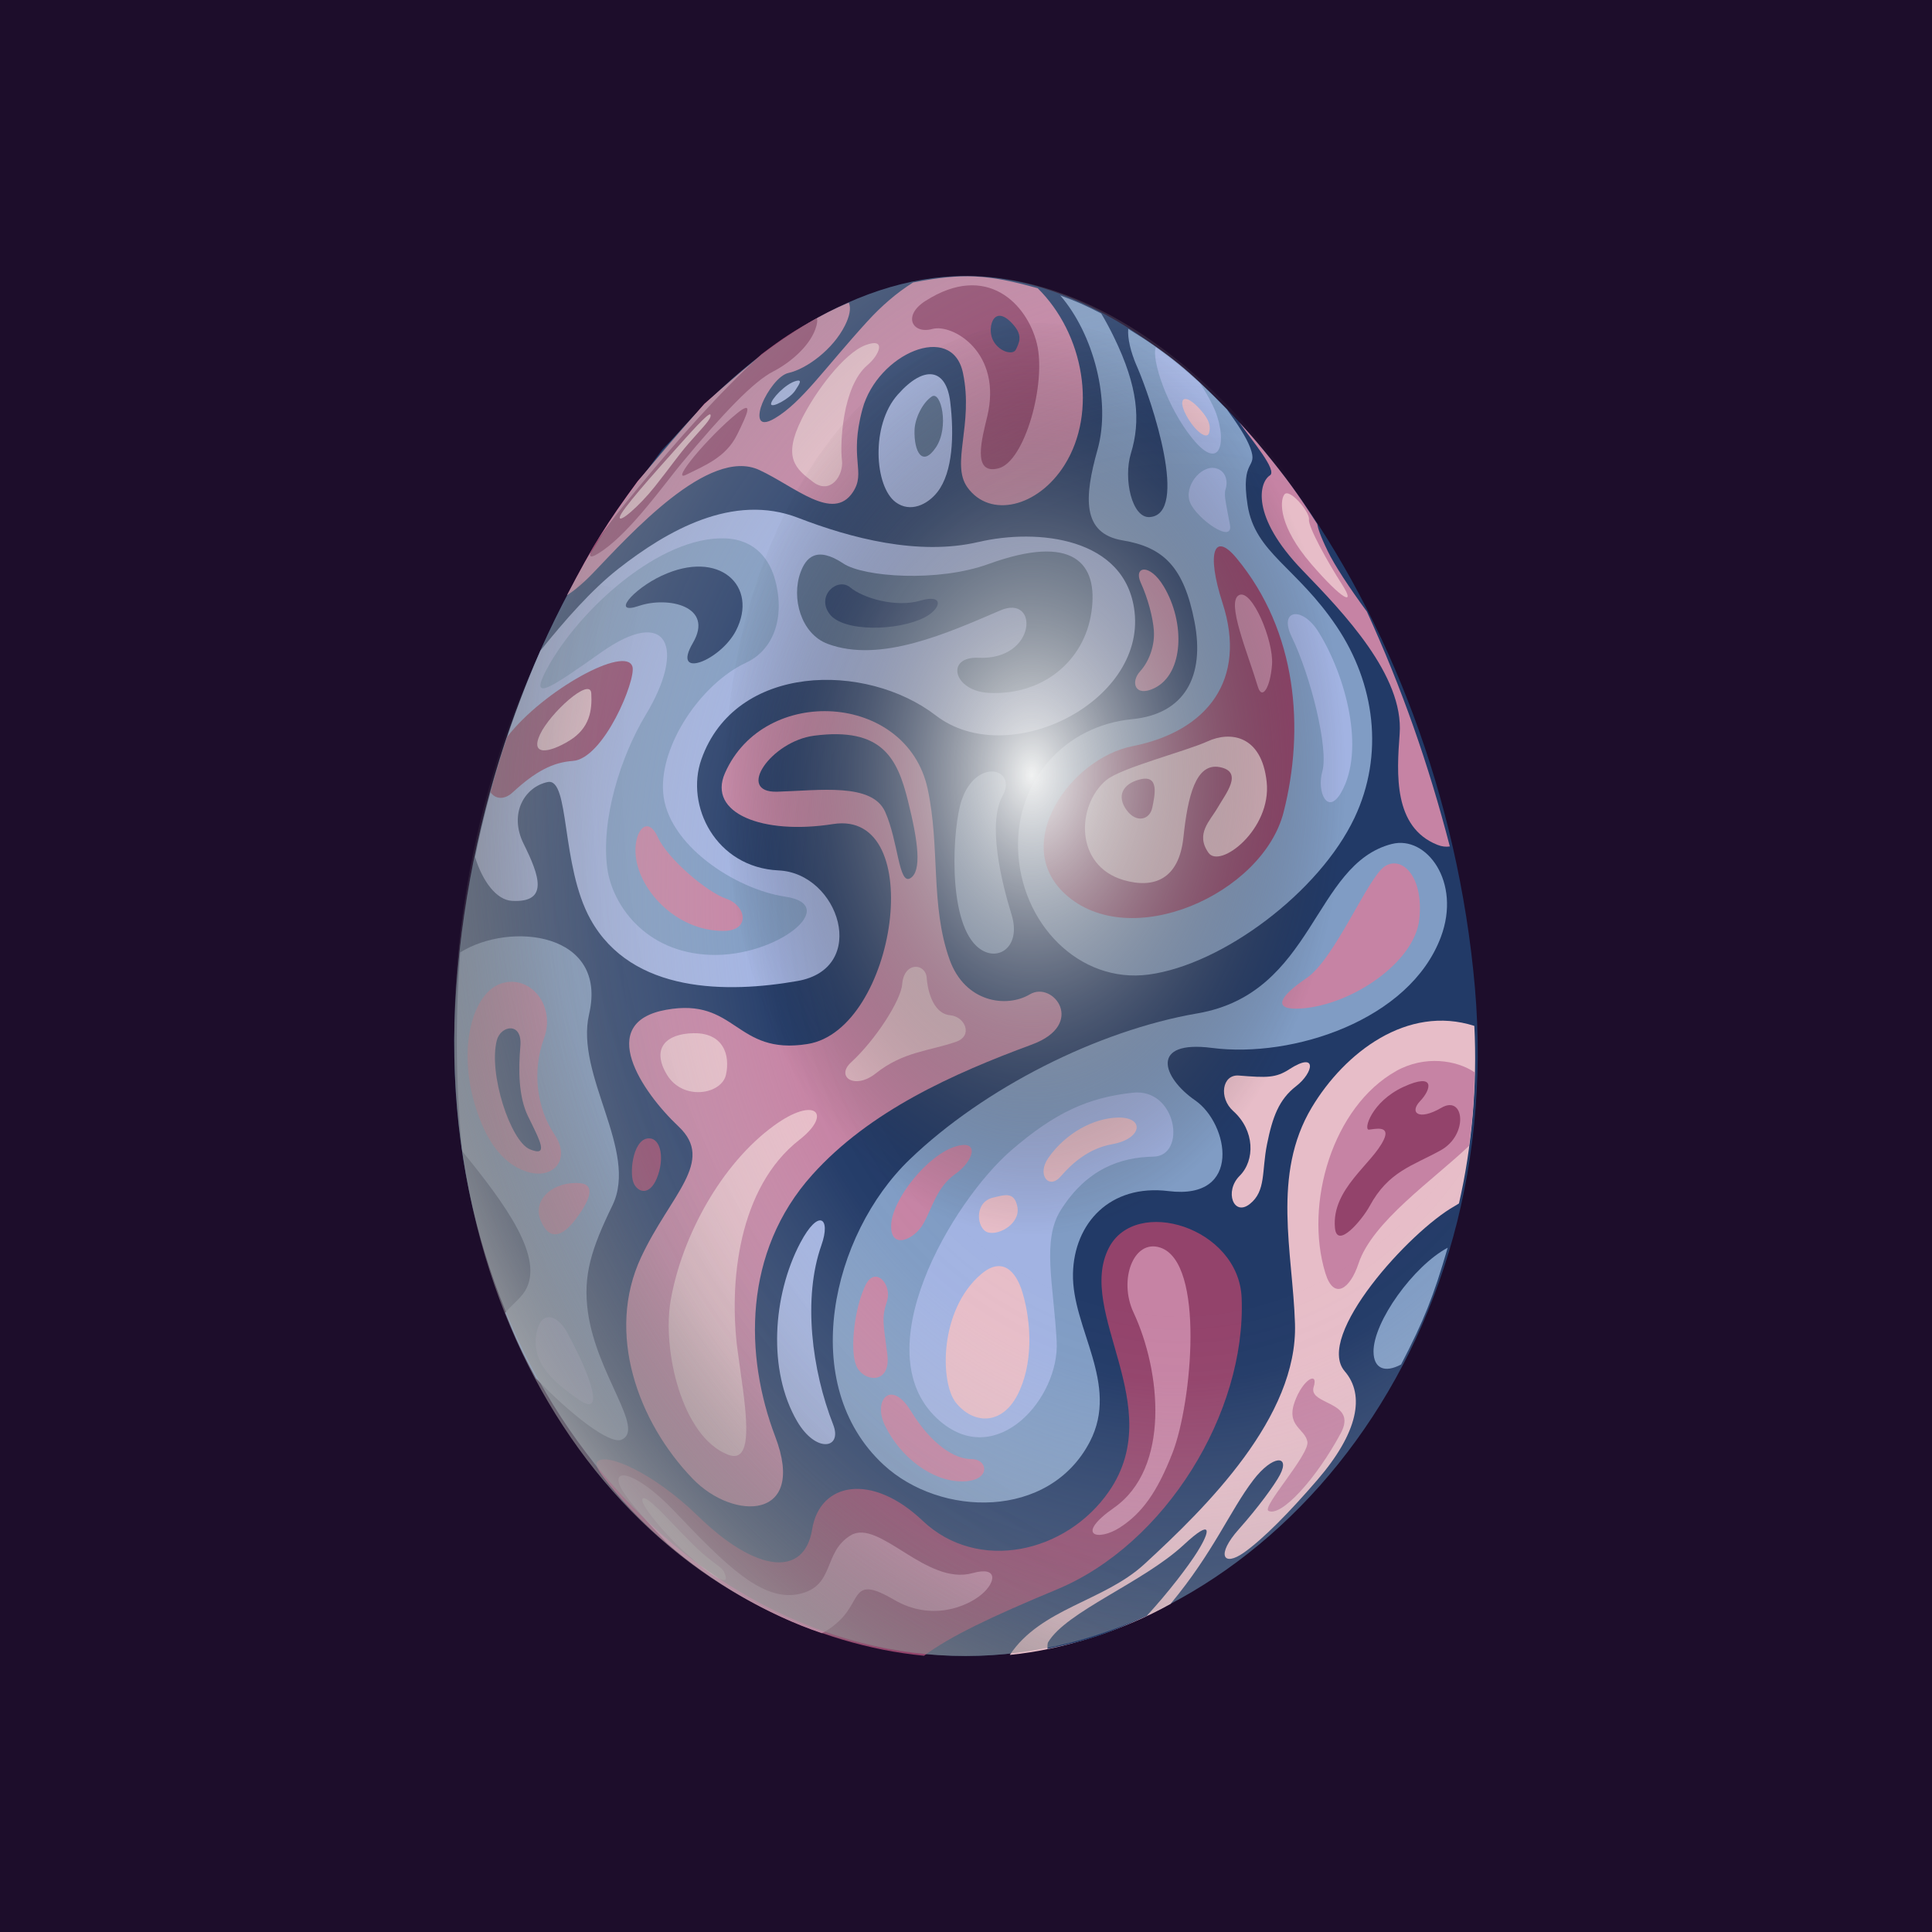 <?xml version="1.0" encoding="UTF-8"?>
<svg xmlns="http://www.w3.org/2000/svg" xmlns:xlink="http://www.w3.org/1999/xlink" viewBox="0 0 700 700">
  <defs>
    <style>
      .cls-1 {
        fill: #e7bdc8;
      }

      .cls-1, .cls-2, .cls-3, .cls-4, .cls-5, .cls-6, .cls-7, .cls-8, .cls-9, .cls-10, .cls-11, .cls-12 {
        stroke-width: 0px;
      }

      .cls-2 {
        fill: none;
      }

      .cls-3 {
        fill: #c683a4;
      }

      .cls-4 {
        fill: #809cc4;
      }

      .cls-5 {
        fill: #4f678a;
      }

      .cls-6 {
        fill: url(#_Безымянный_градиент_16);
      }

      .cls-6, .cls-12 {
        mix-blend-mode: screen;
      }

      .cls-7 {
        fill: #1d0d2b;
      }

      .cls-8 {
        fill: #a2b3e2;
      }

      .cls-9 {
        fill: url(#_Безымянный_градиент_140);
        mix-blend-mode: multiply;
      }

      .cls-13 {
        isolation: isolate;
      }

      .cls-10 {
        fill: #223a67;
      }

      .cls-11 {
        fill: #93436b;
      }

      .cls-12 {
        fill: url(#_Безымянный_градиент_139);
      }
    </style>
    <radialGradient id="_Безымянный_градиент_140" data-name="Безымянный градиент 140" cx="680.66" cy="522.09" fx="680.66" fy="522.09" r="320.28" gradientTransform="translate(-321.6 -353.8) scale(1.1 1.3)" gradientUnits="userSpaceOnUse">
      <stop offset=".36" stop-color="#f1f2f2" stop-opacity="0"/>
      <stop offset=".42" stop-color="rgba(220, 221, 222, .15)" stop-opacity=".15"/>
      <stop offset=".59" stop-color="rgba(172, 173, 175, .52)" stop-opacity=".52"/>
      <stop offset=".74" stop-color="rgba(137, 138, 141, .78)" stop-opacity=".78"/>
      <stop offset=".87" stop-color="rgba(116, 117, 120, .94)" stop-opacity=".94"/>
      <stop offset=".97" stop-color="#6d6e71"/>
    </radialGradient>
    <radialGradient id="_Безымянный_градиент_16" data-name="Безымянный градиент 16" cx="521.33" cy="313.39" fx="521.33" fy="313.39" r="424.94" gradientTransform="translate(0 -42.21) scale(1 1.03)" gradientUnits="userSpaceOnUse">
      <stop offset=".68" stop-color="#221e1f" stop-opacity="0"/>
      <stop offset=".71" stop-color="rgba(46, 42, 43, .06)" stop-opacity=".06"/>
      <stop offset=".77" stop-color="rgba(79, 76, 77, .23)" stop-opacity=".23"/>
      <stop offset=".86" stop-color="rgba(133, 132, 133, .51)" stop-opacity=".51"/>
      <stop offset=".97" stop-color="rgba(206, 206, 207, .88)" stop-opacity=".88"/>
      <stop offset="1" stop-color="#e6e7e8"/>
    </radialGradient>
    <radialGradient id="_Безымянный_градиент_139" data-name="Безымянный градиент 139" cx="741.02" cy="864.27" fx="741.02" fy="864.27" r="106.23" gradientTransform="translate(-419.06 -1076.07) scale(1.07 1.57)" gradientUnits="userSpaceOnUse">
      <stop offset="0" stop-color="#f1f2f2"/>
      <stop offset="1" stop-color="#221e1f" stop-opacity="0"/>
    </radialGradient>
  </defs>
  <g class="cls-13">
    <g id="_Слой_2" data-name="Слой 2">
      <g id="_Слой_3" data-name="Слой 3">
        <g>
          <rect class="cls-7" width="700" height="700"/>
          <g>
            <g>
              <path class="cls-10" d="M534.38,357.73c12.01,137.55-82.62,242.27-184.53,242.27s-194.58-104.56-184.53-242.27c10.35-141.75,101.75-257.73,184.53-257.73s172.45,119.42,184.53,257.73Z"/>
              <g>
                <g>
                  <path class="cls-10" d="M473.3,543.1c-78.15,72.44-169.17,73.18-247.54.85-92.61-113.08-69.59-269.55,14.19-381.08,73.38-76.98,145.03-77.74,218.04.49,83.35,111.09,109.21,267.39,15.3,379.74Z"/>
                  <path class="cls-1" d="M454.05,536.31c7.11-9.31,13.44-9.14,9.74-2.02-1.92,3.7-8.12,12.13-14.91,19.74-8.39,9.4-5.69,13.82,1.85,8.48,6.97-4.93,16.44-14.57,26.53-26.26,14.83-17.19,17.39-30.81,9.96-39.42-10.96-12.71,23.5-50.68,39.84-59.85.53-.3,1.04-.63,1.55-.95,4.72-20.4,6.66-43.44,5.57-64.33-24.32-7.78-46.97,9.67-58.87,29.5-14.66,24.44-6.91,52.57-6.11,78.43,1.04,33.77-32.09,66.43-54.6,87.11-14.68,13.49-37.39,15.92-48.72,32.86,19.37-1.87,41.26-8.94,58.21-18.46,15.61-18.74,21.58-33.86,29.96-44.82Z"/>
                  <path class="cls-8" d="M354.52,196.37c-21.76,5.12-46.53-1.47-65.31-8.74-23.72-9.18-47.67,4.78-65.08,18.38-9.79,7.65-19.73,19.04-28.31,29.72-10.55,23.99-18.47,49.12-23.7,74.8,2.78,8.98,7.83,15.57,13.39,15.87,13.61.73,9.78-9.42,4.22-20.65-5.56-11.23.59-20.73,8.7-22.4,8.11-1.68,4.68,30.33,15.55,49.8,14.99,26.86,49.62,26.75,75,22.28,26.03-4.59,15.1-39.03-6.85-40.06-22.83-1.07-33.92-23.48-28-40.25,12.29-34.86,59.62-35.37,84.93-15.9,26,20,75.79-4.54,72.01-37.55-3.1-27.09-35.32-30.28-56.54-25.29Z"/>
                  <path class="cls-4" d="M220.06,314.77c1.73,12.57,13.32,30.35,37.39,31.2,24.07.86,47.53-18.08,26.99-21.11-17.89-2.65-42.81-18.76-44.18-37.83-1.24-17.3,13.98-39.47,30.11-46.95,9.54-4.43,14.19-15.79,10.54-29.72-1.89-7.23-6.94-14.87-18.16-15.29-23.58-.87-52.73,25.61-64.34,46.81-7.1,12.98.56,7.81,19.31-5.45,24.49-17.31,30.78-1.49,16.27,22.51-9.01,14.91-16.4,37.98-13.94,55.82Z"/>
                  <path class="cls-5" d="M305.59,204.19c7.32,4.85,34.11,6.86,52.55.17,30.64-11.12,39.92-.46,37.3,17.44-2.61,17.9-17.83,30.21-37.1,29.25-12.98-.64-15.96-13.28-3.74-12.73,21.04.95,21.93-23.18,7.87-17.17-19.04,8.15-43.46,19.27-62.59,12.13-9.68-3.62-13.2-16.58-9.87-25.81,1.93-5.36,5.74-9.81,15.58-3.29Z"/>
                  <path class="cls-4" d="M504.34,305.77c-28.62,7.27-28.01,54.09-70.46,61.39-36.15,6.21-77.41,27.09-104.28,52.93-28.28,27.18-40.87,81.53-9.49,110.6,20.58,19.06,60.04,19.95,74.75-8.3,10.95-21.03-6.53-41.1-6.1-60.95.39-18.19,13.38-32.51,34.65-29.88,26.97,3.33,21.74-24.48,9.65-32.85-12.09-8.36-16.51-21.94,6.04-19.03,29.27,3.78,71.67-10.02,82.96-40.19,7.47-19.95-5.22-36.88-17.72-33.71Z"/>
                  <path class="cls-3" d="M336.08,285.71c4.61,21.07.92,42.34,8,62.03,5.57,15.49,20.6,17.56,29.05,12.53,8.45-5.04,20.56,10.86.76,18.18-28.57,10.56-58.8,24.05-79.6,47.21-25.14,27.99-24.57,65.54-13.41,94.83,11.54,30.27-15.01,30.7-29.86,15.33-19.92-20.61-31.56-52.84-18.76-80.25,10.61-22.73,27.03-34.75,13.6-47.42-13.44-12.67-30.15-37.65-4.53-42.28,25.62-4.64,24.95,16.62,51.29,12.39,32.15-5.16,43.77-85.14,9.21-79.69-25.5,4.02-45.54-3.92-39.17-18.44,14.16-32.28,65.81-29.23,73.43,5.59Z"/>
                  <path class="cls-11" d="M449.87,470.29c-1.01-25.61-38.51-37.11-48.16-18.07-11.84,23.35,21.48,57.07.13,88.08-15.45,22.45-47.57,29.67-67.58,10.67-18.36-17.43-37.22-14.03-40.01,3.16-2.79,17.18-19.87,16.11-41.53-5-15.76-15.36-33.48-23.3-36.41-19.38-1.25,1.66,3.9,7.86,12.27,17.14,27.4,29.06,66.39,49.17,106.2,53.02,9.46-7.03,24.13-14.03,48.22-24.06,39.27-16.36,68.51-63.94,66.87-105.55Z"/>
                  <path class="cls-4" d="M190.27,467.66c-1.76,2.96-5.15,5.32-7.19,8.01,3.97,9.85,6.2,14.6,11.09,23.69,12.48,13.02,26.68,24.09,31.01,22.27,8.74-3.68-8.91-23.37-12.14-46.03-1.93-13.53,1.27-23.22,8.86-38.87,9.56-19.73-13.6-47.14-8.46-69.27,6.9-29.72-28.69-33.71-46.71-22.37-1.79,25.16-1.66,46.94.75,72.02,16.12,19.75,29.82,38.78,22.8,50.56Z"/>
                  <path class="cls-4" d="M411.95,132.78c5.59,12.88,18.96,53.61,4.59,54.57-6.43.43-9.6-13.87-6.79-23.08,3.6-11.77,2.64-24.12-6.19-42.21-1.38-2.83-2.9-5.68-4.57-8.48-5.88-3.03-8.86-4.34-14.84-6.52,12.04,13.88,18.47,38.25,13.51,55.84-4.85,17.23-5.76,30.41,9.1,32.89,14.87,2.48,22.2,9.69,26.03,29.47,3.83,19.78-3.57,33.46-22.6,35.31-24.32,2.36-42,22.08-41.33,46.87.73,27.06,22.17,49.05,47.39,45.65,26.75-3.61,61.75-29.86,74.5-56.76,10.83-22.85,7.43-48.65-6.41-69.27-14.56-21.69-29.63-26.71-32.32-44.08-2.69-17.37,3.97-12.67.99-20.68-1.46-3.93-4.71-8.77-8.51-14.03-13.61-13.99-20.85-19.96-35.72-29.14-.28,3.35.8,8.24,3.15,13.64Z"/>
                  <path class="cls-3" d="M314.32,116.38c-15.83,17.38-23.76,29.33-33.55,35.16-6.79,4.04-6.17-1.56-4.55-5.48,1.75-4.25,5.86-10.14,9.45-10.93,6.48-1.44,16.05-8.39,20.47-17.19,1.59-3.17,2.35-6.31,1.38-8.28-20.36,8.51-36.06,22.26-52.35,36.68-8.44,9.54-16.62,19.21-24.18,28.07-11.08,15.05-16.28,23.39-25.56,41.25,2.5-1.57,5.74-4.2,9.28-7.88,13.54-14.08,42.03-45.98,60.38-37.5,12.94,5.98,26.7,18.99,33.94,8.01,4.83-7.32-1.5-11.8,3.46-30.09,5.42-19.97,32.46-31.82,36.4-13.11,3.94,18.71-4.51,32.96,1.62,41.49,8.14,11.31,25.52,7.28,35.18-8.08,12.05-19.16,7.06-47.52-9.71-64.06-18.11-5.1-27.26-5.56-45.16-2.08-5.92,3.69-11.58,8.62-16.51,14.04Z"/>
                  <path class="cls-3" d="M323.94,579.63c13.59,7.93,26.48,2.47,31.72-1.96,5.24-4.42,6.02-10.3-3.24-7.71-16.77,4.7-33.94-19.83-44.17-13.69-10.23,6.14-5.54,18.39-18.72,21.27-13.26,2.89-26.65-10.47-45.07-29.88-14.29-15.06-24.33-16.5-18.88-7.52,2.51,4.14,9.03,11.35,16.21,19.04,15.45,13.68,36.39,26.03,56.01,32.55,2.27-1.11,4.54-2.74,6.83-5.03,7.44-7.43,4.19-15.9,19.31-7.08Z"/>
                  <path class="cls-3" d="M424.88,526.26c6.92-17.88,11.81-68.91-4.52-74.24-9.7-3.16-15.16,11.76-9.67,23.5,9.99,21.35,13.37,56.43-7.04,70.75-14.51,10.17-5.78,12.29,2.15,7.15,7.93-5.14,13.48-12.71,19.08-27.16Z"/>
                  <path class="cls-3" d="M471.4,365.4c18.41-1.23,41.18-16.79,42.84-32.32,1.66-15.52-6.27-23.13-12.44-19.24-6.16,3.89-18.09,33.59-28.48,40.6-10.39,7.01-12.16,11.65-1.92,10.96Z"/>
                  <path class="cls-8" d="M366.46,416.73c-21.25,18.33-54.67,74.13-25.57,98.43,20.5,17.12,43.09-8.69,41.96-29.23-1.15-20.89-5.41-36.55,1.48-47.48,9.41-14.92,21.61-19.16,33.57-19.38,12.16-.22,8.52-24.93-7.51-23.16-16.03,1.76-28,7.08-43.93,20.82Z"/>
                  <path class="cls-3" d="M505.82,388.08c-22.93,12.87-33.37,48.01-25.6,73.24,3.03,9.83,8.91,5.81,11.99-3.5,5.05-15.28,27.24-30.39,40.03-42.65,1.36-10.42,1.78-15.76,2.06-26.64-6.51-4.43-18.1-6.29-28.48-.46Z"/>
                  <path class="cls-11" d="M229.14,241.55c-2.31-7.88-32.26,8.44-45.37,25.43-2.63,7.87-3.84,11.89-6.06,20.04,1.68,2.53,5,2.9,8.02.1,8.3-7.68,14.67-10.93,21.76-11.41,11.32-.77,23.03-29.5,21.66-34.16Z"/>
                  <path class="cls-3" d="M480.95,199.44c-2.62-5.38-3.38-7.92-3.7-9.6-7.29-11.31-11.17-16.64-19.25-26.46-3.55-4.31-5.36-6.4-9.03-10.39,4.42,6.35,13.99,17.47,11.14,19.26-3.78,2.38-7.25,14.65,11.82,34.4,14.81,15.34,36.76,38.11,35.19,59.27-1.08,14.51-2.3,33.74,13.6,40.15,1.69.68,3.21.83,4.58.61-7.71-29.75-17.28-57.13-30.05-85.08-6.34-8.65-11.6-16.58-14.31-22.14Z"/>
                  <path class="cls-8" d="M324.53,181.96c-7.65-5.63-9.14-27.81.7-38.94,9.84-11.13,17.62-9.36,19.06,2.61,1.44,11.97.97,25.42-4.62,32.61-3.56,4.58-9.82,7.64-15.15,3.72Z"/>
                  <path class="cls-1" d="M465.29,179.23c-1.73,2.58-1.73,11.72,9.73,25.03,11.46,13.32,16.39,15.51,11.21,7.48-5.17-8.03-12.32-20.88-11.97-23.57.35-2.69-7.19-11.6-8.97-8.94Z"/>
                  <path class="cls-4" d="M497.66,489.82c.06,5.88,3.94,7.79,9.98,4.56,8.2-15.82,11.67-24.34,16.89-42.31-12.35,6.58-26.99,26.83-26.88,37.76Z"/>
                  <path class="cls-8" d="M418.78,125.83c-1.68,4.34,4.09,21.78,13.24,33.03,11,13.53,12.87-.8,7.34-12.06-1.4-2.86-2.95-5.48-4.53-7.89-6.29-5.71-9.51-8.34-16.05-13.08Z"/>
                  <path class="cls-11" d="M231.82,175.97c-16.39,19.77-23.61,30.74-13.15,23.3,10.45-7.44,22.12-23.99,28.32-31.46,15.05-18.12,26.04-29.56,33.05-33.16,5.87-3.02,13-8.82,15.36-15.34.73-2.02.84-3.28.55-4-8.1,4.43-12.12,7.04-19.99,12.97-15.87,14.47-30.5,31.26-44.13,47.69Z"/>
                  <path class="cls-11" d="M442.96,218.53c8.97,27.69-5.39,46.42-32.65,51.83-22.57,4.48-44.12,35.37-24.47,53.49,23.46,21.63,71.67.09,79.23-29.58,7.66-30.08,5.02-65.48-17.09-92.09-8.03-9.67-11.01-2.14-5.02,16.35Z"/>
                  <path class="cls-3" d="M475.97,502.49c-2.13,6.71,16.17,4.96,9.81,16.8-8.81,16.41-21.5,30.37-26.16,28.15-2.69-1.28,14.98-20.48,14.07-25.13-.92-4.66-7.69-5.68-4.66-14.24,3.04-8.56,8.76-11.29,6.94-5.58Z"/>
                  <path class="cls-11" d="M501.38,412.91c-4.07,8.78-18.96,17.77-17.71,31.92.72,8.13,9.96-3.02,12.54-7.78,6.88-12.72,15.61-14.62,25.78-20.27,10.17-5.64,8.57-20.26.24-15.41-8.33,4.86-11.67,1.73-7.68-2.44,3.99-4.16,5.7-10.5-5.98-5.16-11.68,5.34-14.67,15.72-12.57,15.52,2.1-.2,7.84-1.68,5.39,3.62Z"/>
                  <path class="cls-1" d="M243.01,471.06c-3.17,18.1,4.07,49.61,20.81,56.02,10.3,3.94,6.03-18.51,3.48-37.33-3.42-25.27.34-59.59,22.32-76.76,12.16-9.5,5.78-16.06-9.2-5.15-19.18,13.97-33.36,40.14-37.41,63.23Z"/>
                  <path class="cls-1" d="M251.23,374.35c-9.91.19-15.35,5.48-9.58,15.05,5.78,9.57,19.82,7.16,21.39-.02,1.57-7.18-.97-15.24-11.82-15.03Z"/>
                  <path class="cls-10" d="M294.93,266.56c-15.47,2.02-28.61,20.74-13.29,20.29,15.32-.45,34.33-3.33,39.08,7.31,4.75,10.63,4.89,26.57,9.1,24.04,4.21-2.53,2.89-13.09-.85-28.05-3.79-15.2-9.19-26.84-34.04-23.59Z"/>
                  <path class="cls-4" d="M348.41,289.96c-3.24,9.57-5.28,42.86,5.42,52.84,6.97,6.5,16.45.76,12.68-11.42-3.77-12.18-8.76-33.06-3.25-43.02,5.51-9.97-9.54-14.05-14.85,1.6Z"/>
                  <path class="cls-10" d="M239.78,208.57c-10.57,4.95-18.55,14.45-8.22,10.94,10.33-3.51,27.34.04,19.47,13.47-7.87,13.43,10.01,6.43,15.64-4.52,8.24-16.05-5.98-29.67-26.88-19.88Z"/>
                  <path class="cls-3" d="M172.44,401.5c-6.97-21.87-1.12-42.04,9.36-45.23,10.48-3.19,19.66,8.2,15.29,19.99-4.37,11.79-2.58,25.31,3.74,34.66,6.32,9.34-.54,16.71-10.07,13.57-9.53-3.14-14.97-12.48-18.32-22.99Z"/>
                  <path class="cls-8" d="M205.56,482.9c8.53,15.71,13.8,30.87,4.21,24.26-9.59-6.61-16.75-13.26-15.56-22.98,1.19-9.72,7.53-8.33,11.35-1.29Z"/>
                  <path class="cls-3" d="M210.11,428.69c-9.45-.81-17.45,5.88-14.18,13.57,3.26,7.69,8.03,5.57,12.61-.47,4.58-6.04,7.83-12.56,1.58-13.1Z"/>
                  <path class="cls-1" d="M326.89,356.57c-.49,5.94-9.64,20.18-18.52,28.33-5.74,5.27,1.34,10.05,8.92,4.02,9.99-7.94,19.39-8.09,29.11-11.46,6.29-2.18,3.23-9.13-2.08-9.61-6.9-.63-8.38-10.65-8.55-13.48-.32-5.43-8.19-6.14-8.89,2.19Z"/>
                  <path class="cls-3" d="M230.25,308.81c.46,13.12,14.61,28.65,32.03,28.47,9.82-.1,8.02-9.21.93-11.62-7.08-2.41-21.27-14.44-24.89-22.37-3.62-7.93-8.36-2.66-8.08,5.52Z"/>
                  <path class="cls-10" d="M333.45,217.62c-8.88,2.61-20.76-.92-25.38-4.78-4.62-3.85-12.45,3-7.5,9.62,4.96,6.62,24.78,6.19,34.41,1.25,6.07-3.12,7.28-8.68-1.53-6.09Z"/>
                  <path class="cls-3" d="M418.07,228.46c-.35-4.71-2.11-11.54-4.77-17.38-2.66-5.84,3.19-7.2,8.34,1.39,7.8,13.01,7.31,31.59-3.32,36.82-7.08,3.49-8.82-2.1-5.24-6.05,3.58-3.95,5.35-9.84,4.98-14.77Z"/>
                  <path class="cls-5" d="M331.35,155.9c.11-4.35,2.93-10.03,6.26-12.24,3.33-2.21,6.4,11.11,1.5,18.42-4.9,7.31-7.97,1.63-7.76-6.19Z"/>
                  <path class="cls-11" d="M335.33,109.02c22.25-14.21,36.85,1.18,40.35,15.45,3.51,14.26-4.33,42.81-13.93,45.23-9.61,2.42-6.04-10.55-4.07-18.73,5.63-23.38-12.64-33.78-19.87-31.78-7.23,2-10.94-4.78-2.48-10.18Z"/>
                  <path class="cls-1" d="M314.34,132.24c-9.29,7.86-9.99,29-9.29,34.46.7,5.46-4.09,12.75-10.5,7.9-6.41-4.85-11-8.81-4.08-22.76,4.9-9.87,15.32-23.85,23.08-26.78,7.76-2.93,5.12,3.52.79,7.18Z"/>
                  <path class="cls-11" d="M266.94,149.84c-10.14,8.21-24.48,25.27-18.26,22.14,6.22-3.13,14.3-6.17,18.36-14.41,4.06-8.25,5.94-12.62-.11-7.73Z"/>
                  <path class="cls-8" d="M288.44,138.03c-3.77.92-9.11,6.65-9.07,8.35.04,1.7,6.81-1.96,8.7-4.82,1.9-2.86,2.57-4.08.36-3.54Z"/>
                  <path class="cls-8" d="M440.37,169.63c-5.26-1.16-11.54,6.6-9.19,12.43,2.34,5.82,15.81,15.36,14.45,8.04-1.35-7.32-2.32-10.79-1.55-12.96.77-2.16.42-6.6-3.71-7.51Z"/>
                  <path class="cls-1" d="M400.82,282.65c-10.85,9.1-11.58,31.04,6.33,36.23,10.97,3.18,20.03-.3,21.63-15.53,1.57-14.91,4.48-27.11,13.19-25.4,8.7,1.71,2.05,9.72-.75,14.62-2.8,4.89-8.21,9.52-3.36,16.41,4.18,5.92,22.92-8.52,21.08-25.67-1.83-17.15-13.36-18.38-21.32-14.74-7.96,3.64-31.47,9.62-36.79,14.09Z"/>
                  <path class="cls-3" d="M455.75,248.82c-3.65-12.19-11.55-30.68-6.87-33.18,4.68-2.51,12.64,16.55,12,25.15-.65,8.6-3.66,12.94-5.13,8.03Z"/>
                  <path class="cls-8" d="M479.12,279.41c2.26-8.13-4.12-34.27-11.12-48.68-4.82-9.92,3.83-11.31,9.79-1.65,9.8,15.86,16.94,42.41,8.23,57.89-4.93,8.76-9.03.1-6.9-7.56Z"/>
                  <path class="cls-1" d="M355.44,461.68c-15.22,13.05-14.85,39.21-9.16,46.45,6.13,7.8,16.48,8.52,22.3-2.59,5.82-11.12,5.19-26.1,1.9-37.19-2.43-8.19-7.57-13.07-15.03-6.67Z"/>
                  <path class="cls-8" d="M289.94,450.35c-10.03,19.07-11.85,46.28-1.11,64.64,6.81,11.65,16.49,9.97,13.04,1.16-7.7-19.63-11.07-45.76-4.25-65,3.52-9.94-.99-13.52-7.67-.81Z"/>
                  <path class="cls-1" d="M467.16,387.41c-4.95,3.18-8.1,3.1-18.32,2.28-6.05-.49-7.35,8.09-2.03,12.85,7.89,7.06,7.95,17.88,2.33,23.49-5.62,5.62-2.18,14.88,3.71,10.18,5.89-4.69,4.24-11.77,6.21-21.6,1.98-9.82,4.27-16.22,10.56-21.08,6.29-4.86,7.85-12.76-2.47-6.13Z"/>
                  <path class="cls-3" d="M346.61,415.27c-10.55,2.98-23.35,19.31-23.73,28.52-.38,9.21,8.36,5.4,11.62-.34,3.26-5.74,4.88-13.34,11.59-18.06,6.71-4.72,8.96-12.5.52-10.11Z"/>
                  <path class="cls-3" d="M313.63,465.56c-3.89,7.8-5.84,23.16-3.43,29.17,2.41,6.01,12.77,7.28,11.29-4.11-1.48-11.39-2.09-13.13-.12-19.16,1.97-6.03-4.22-12.98-7.74-5.91Z"/>
                  <path class="cls-3" d="M320.58,516.38c5.64,11.7,17.15,20.35,27.95,20.36,10.8,0,9.48-8.14,3.49-8.08-5.99.05-14.45-5.1-22.01-17.45-7.16-11.69-13.81-3.92-9.42,5.17Z"/>
                  <path class="cls-1" d="M379.79,419.59c6.33-9.12,16.46-14.44,25.15-14.67,9.98-.27,8.96,7.7-1.99,9.65-8.41,1.5-14.45,6.82-18.67,11.7-4.23,4.88-8.71-.58-4.48-6.68Z"/>
                  <path class="cls-1" d="M359.93,433.89c-7.24,1.58-6.08,11.51-1.94,12.64,4.14,1.13,11.72-3.29,10.64-9.2-1.08-5.9-4.9-4.28-8.7-3.44Z"/>
                  <path class="cls-11" d="M234.46,412.51c-5.28.87-6.65,13.24-4.62,16.68,2.03,3.43,6.2,3.61,8.59-3.47,2.38-7.08.66-13.97-3.97-13.21Z"/>
                  <path class="cls-10" d="M180.02,376.89c1.43-5.42,9.25-6.74,8.52,2.06-.73,8.81-.7,18.41,2.81,25.58,4.36,8.89,7.6,14.77.62,11.88-6.98-2.89-15.11-27.49-11.95-39.52Z"/>
                  <path class="cls-1" d="M195.66,266.1c3.59-7.73,18.22-20.99,18.57-14.9.36,6.1-.53,12.58-7.86,17.11-7.34,4.53-14.38,5.68-10.71-2.21Z"/>
                  <path class="cls-1" d="M244.3,163.31c-7.29,8.16-19.31,21.57-19.74,24.04-.43,2.47,7.05-3.94,12.68-11.03,5.63-7.09,8.6-11.45,12.3-15.7,5.13-5.89,8.38-8.9,7.88-10.37-.44-1.28-8.24,7.6-13.12,13.06Z"/>
                  <path class="cls-10" d="M367.42,117.97c-7.17-8.51-9.78.37-7.83,4.88,1.95,4.51,7.44,6.08,8.51,3.76,1.08-2.32,2.52-4.83-.69-8.64Z"/>
                  <path class="cls-1" d="M435.01,148.54c-6.05-6.8-8.52-4.1-5.15,2.04,3.37,6.14,7.45,8.62,8.16,6.4.71-2.23.42-4.58-3.01-8.44Z"/>
                  <path class="cls-1" d="M256.1,564.16c-8.12-6.6-20.78-22.3-23.08-21.31-2.29,1,7.9,13.09,15.79,20.19,9.37,8.43,14.93,11.38,14.12,8.2-.81-3.19-1.38-2.66-6.83-7.08Z"/>
                  <path class="cls-2" d="M167.48,417.1c2.52,19.51,8.04,40.39,15.61,58.57,2.04-2.69,5.43-5.05,7.19-8.01,7.02-11.78-6.68-30.81-22.8-50.56Z"/>
                  <path class="cls-2" d="M306.13,117.93c-4.41,8.81-13.98,15.76-20.47,17.19-3.59.8-7.71,6.69-9.45,10.93-1.61,3.92-2.24,9.52,4.55,5.48,9.79-5.83,17.72-17.78,33.55-35.16,4.93-5.41,10.59-10.34,16.51-14.04-9.33,1.82-14.02,3.31-23.31,7.31.97,1.97.21,5.11-1.38,8.28Z"/>
                  <path class="cls-2" d="M409.76,164.27c-2.81,9.21.39,23.5,6.79,23.08,14.46-.96,1.01-41.68-4.59-54.57-2.35-5.41-3.43-10.29-3.15-13.64-3.89-2.4-5.86-3.52-9.81-5.55,1.67,2.8,3.19,5.65,4.57,8.48,8.83,18.08,9.79,30.43,6.19,42.21Z"/>
                  <path class="cls-10" d="M433.9,562.1c4.62-7.4,5.58-12.23-5-2.39-14.67,13.64-42.6,24.21-49.16,35.33-.28.48-.21,1.63-.23,2.37,14.8-3.05,22.08-5.5,36.01-11.99,7.88-8.55,15.13-18.09,18.39-23.32Z"/>
                </g>
                <path class="cls-11" d="M413.05,282.39c-6.52,1.63-8.44,6.22-4.88,11.1,3.55,4.88,8.44,3.55,9.33-.89.89-4.44,2.66-11.99-4.44-10.21Z"/>
              </g>
            </g>
            <g>
              <path class="cls-9" d="M349.86,100c-82.78,0-174.18,115.98-184.53,257.73-10.05,137.71,82.62,242.27,184.53,242.27s196.53-104.72,184.53-242.27c-12.07-138.32-98.3-257.73-184.53-257.73Z"/>
              <path class="cls-6" d="M349.63,600c28.6,0,55.67-8.27,79.85-22.97,15.96-60.76,5.46-139.19-33.95-212.92-45.35-84.85-117.15-141.34-184.96-153.6-28.63,41.83-45.99,106.03-45.99,165.36,0,129.61,82.85,224.13,185.05,224.13Z"/>
              <ellipse class="cls-12" cx="376.7" cy="284.22" rx="114.08" ry="167.2"/>
            </g>
          </g>
        </g>
      </g>
    </g>
  </g>
</svg>